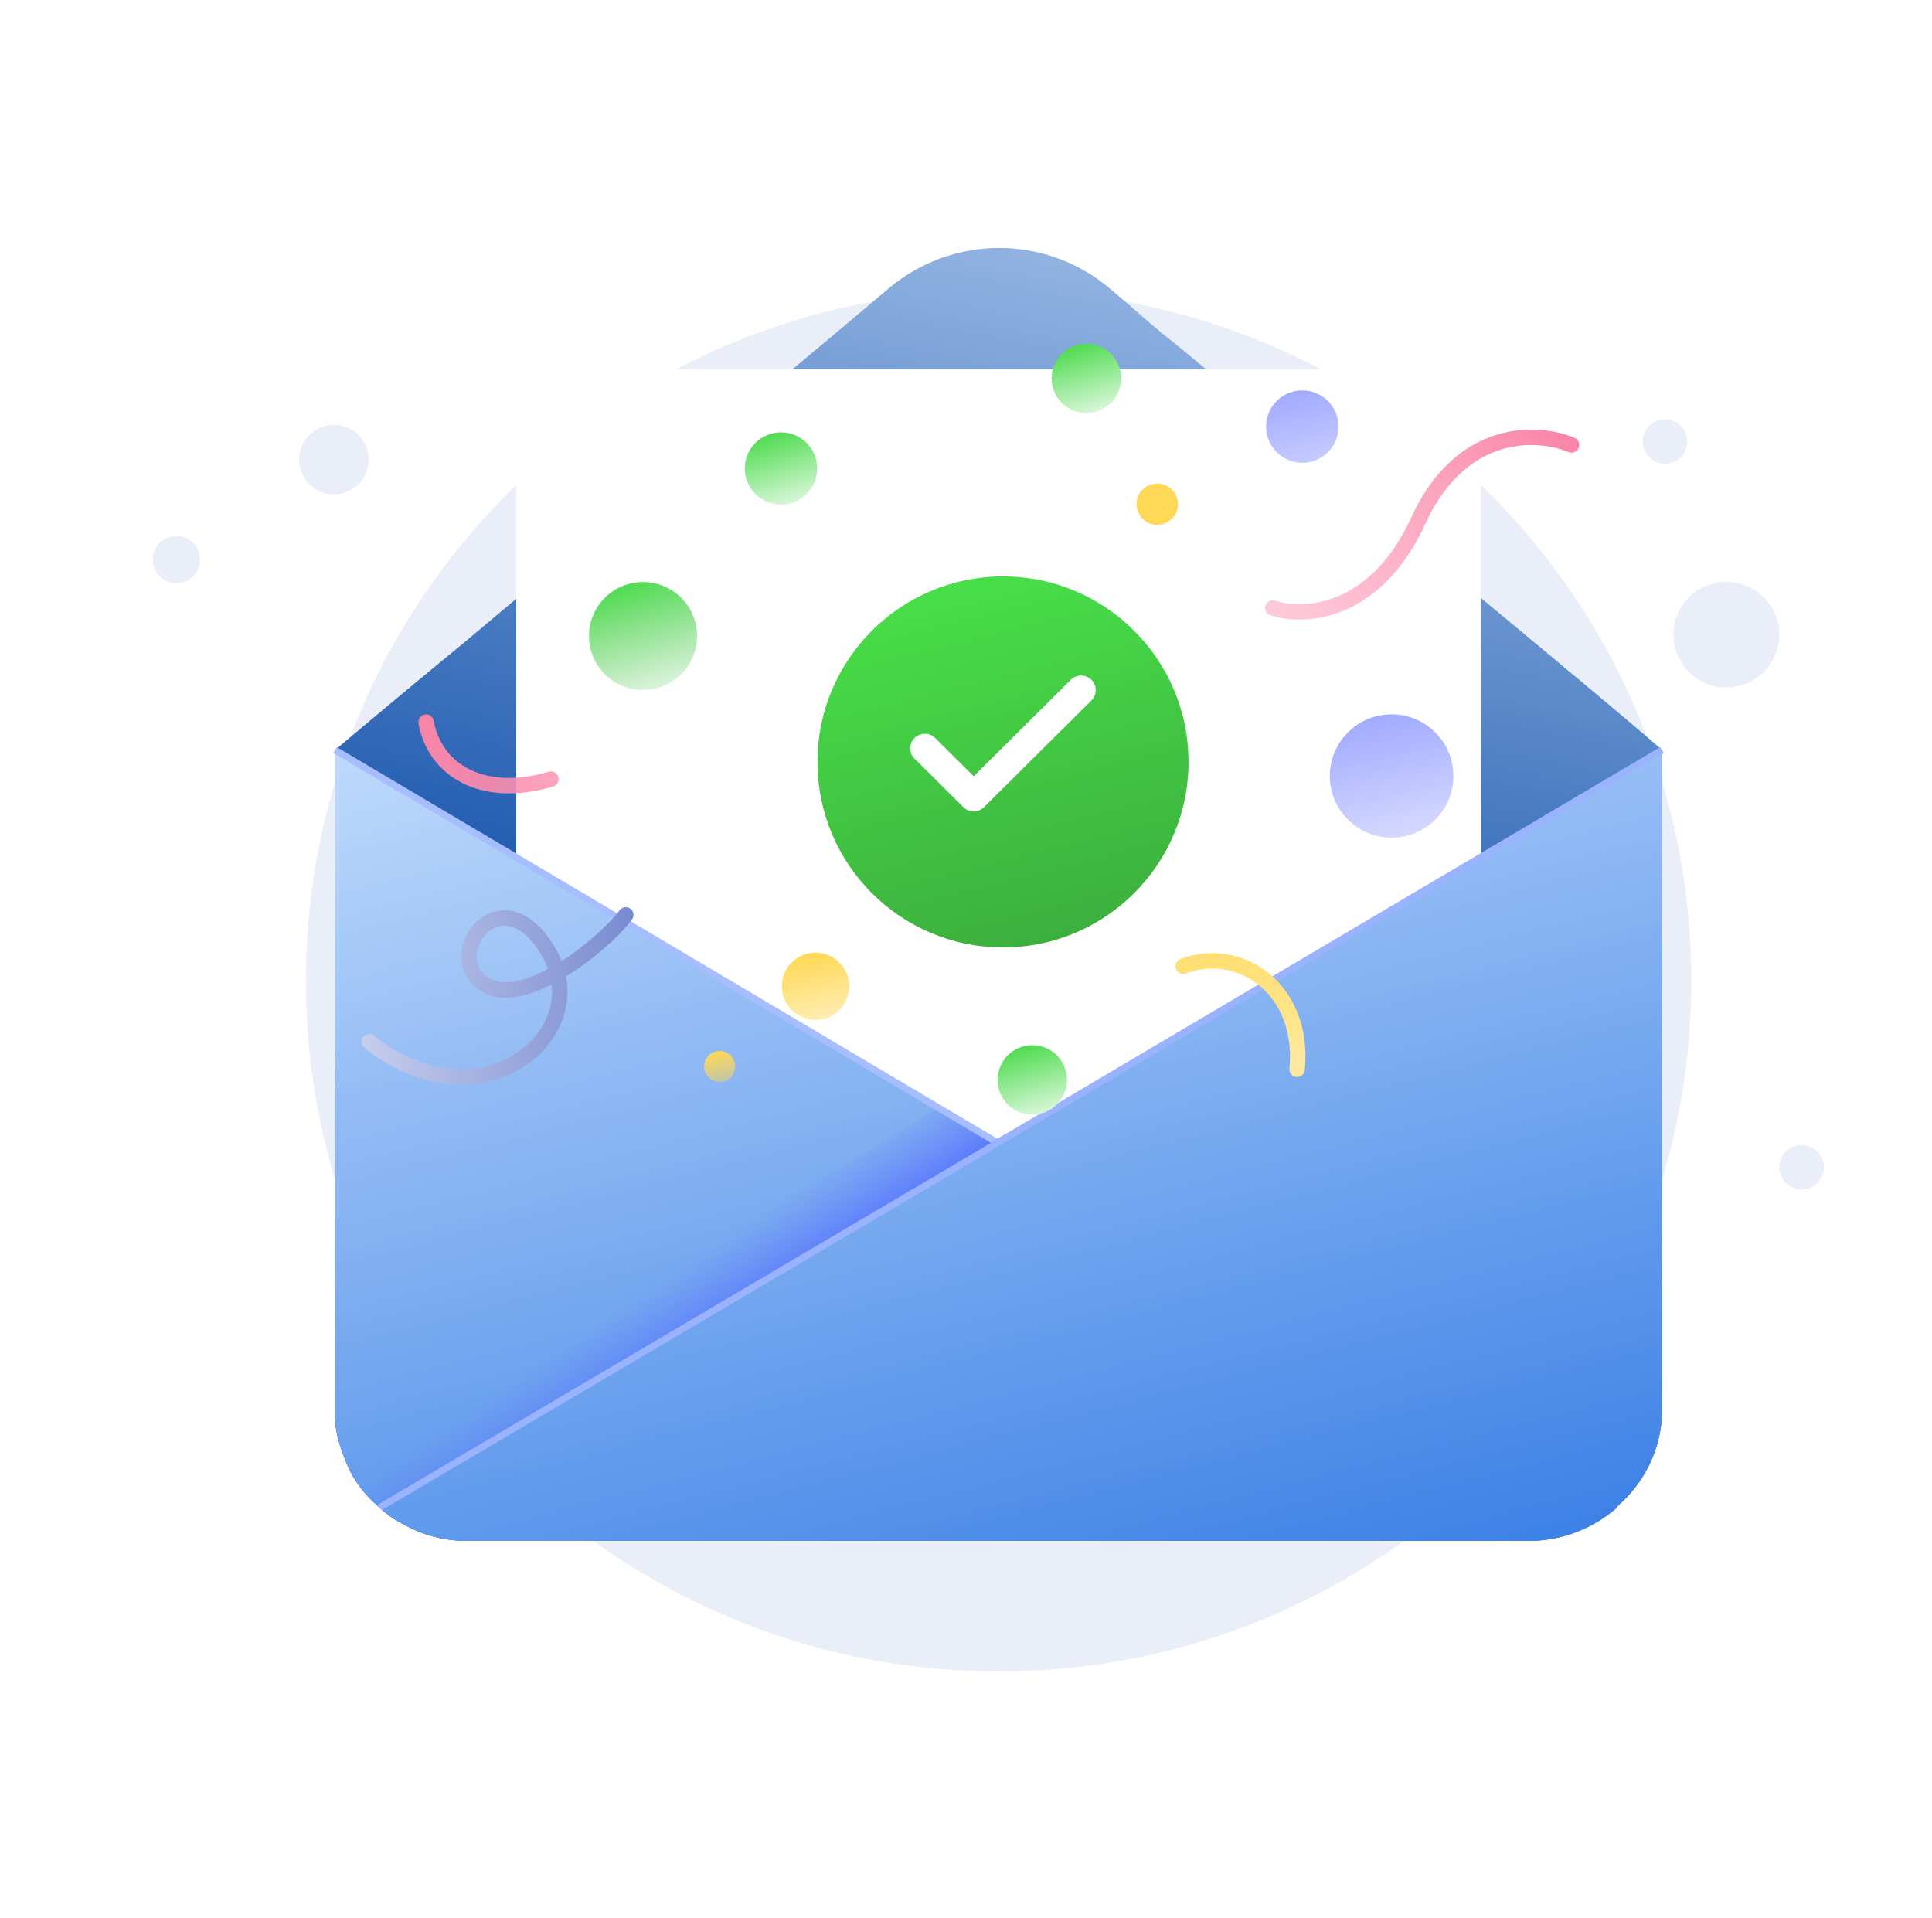 <svg width="141" height="140" viewBox="0 0 141 140" fill="none" xmlns="http://www.w3.org/2000/svg">
<path d="M72.881 121.993C100.801 121.993 123.435 99.423 123.435 71.581C123.435 43.739 100.801 21.168 72.881 21.168C44.96 21.168 22.326 43.739 22.326 71.581C22.326 99.423 44.96 121.993 72.881 121.993Z" fill="#EAEEF9"/>
<path d="M121.29 54.741V102.719C121.29 102.922 121.29 103.023 121.29 103.226C121.188 105.965 119.866 108.399 117.933 110.022C116.204 111.544 113.966 112.457 111.525 112.457H34.117C32.387 112.457 30.861 112.051 29.437 111.239C28.827 110.935 28.217 110.529 27.708 110.022C26.589 109.109 25.674 107.892 25.165 106.472C24.758 105.458 24.453 104.443 24.453 103.328V54.741C24.453 54.741 28.522 51.292 34.32 46.525C40.321 41.453 48.255 34.961 55.172 29.179C59.139 25.832 58.733 26.238 64.836 21.065C69.515 17.109 76.33 17.109 81.009 21.065C82.23 22.079 83.451 23.195 84.671 24.209C87.214 26.238 90.062 28.672 93.012 31.107C99.217 36.28 106.032 41.96 111.423 46.423C116.916 50.988 120.883 54.335 121.29 54.741Z" fill="url(#paint0_linear_19_5916)"/>
<path d="M108.067 32.73V62.957L92.605 72.188L88.028 74.927L78.263 80.708L73.686 83.447L71.753 84.563L69.922 83.447L65.548 80.708L56.291 74.927L51.917 72.188L37.677 63.262V32.73C37.677 29.585 40.22 26.948 43.475 26.948H102.269C105.422 26.948 108.067 29.585 108.067 32.73Z" fill="white"/>
<path d="M121.29 54.74V103.226C121.188 105.964 119.866 108.399 117.933 110.022C116.204 111.543 113.966 112.456 111.525 112.456H34.117C32.387 112.456 30.861 112.05 29.437 111.239C28.827 110.935 28.217 110.529 27.708 110.022C26.589 109.109 25.674 107.892 25.165 106.472C24.758 105.457 24.453 104.443 24.453 103.327V103.226V54.74L67.786 81.823L71.549 84.156L72.872 83.345L74.092 82.635L121.29 54.74Z" fill="#738DFF"/>
<path d="M118.035 110.022C116.306 111.543 114.068 112.456 111.627 112.456H34.117C32.387 112.456 30.861 112.05 29.437 111.239C28.827 110.935 28.217 110.529 27.708 110.022C26.589 109.109 25.674 107.892 25.165 106.472C24.758 105.457 24.453 104.443 24.453 103.327V103.226V54.74L29.539 57.783L72.872 83.446L74.092 84.156L74.194 84.257L113.051 107.182L118.035 110.022Z" fill="url(#paint1_linear_19_5916)"/>
<path d="M74.093 82.635V85.983L29.438 111.24C28.828 110.935 28.218 110.53 27.709 110.023C26.59 109.11 25.675 107.892 25.166 106.472L68.6 80.81L72.364 83.143L72.873 83.345L74.093 82.635Z" fill="url(#paint2_linear_19_5916)"/>
<path d="M24.453 54.74L72.872 83.446" stroke="#A6BDFF" stroke-width="0.495" stroke-miterlimit="10"/>
<path d="M121.29 54.74V103.226C121.188 105.964 119.866 108.399 117.933 110.022C116.204 111.543 113.966 112.456 111.525 112.456H34.116C32.387 112.456 30.861 112.05 29.437 111.239C28.827 110.935 28.217 110.529 27.708 110.022L32.692 107.08L71.549 84.156L72.871 83.345L74.092 82.635L116.204 57.682L121.29 54.74Z" fill="url(#paint3_linear_19_5916)"/>
<path d="M121.29 54.74L74.092 82.635L72.871 83.345L71.549 84.156L27.708 110.022" stroke="#99B3FF" stroke-width="0.495" stroke-miterlimit="10"/>
<path d="M125.988 50.177C128.123 50.177 129.854 48.451 129.854 46.322C129.854 44.194 128.123 42.468 125.988 42.468C123.854 42.468 122.123 44.194 122.123 46.322C122.123 48.451 123.854 50.177 125.988 50.177Z" fill="#EAEEF9"/>
<path d="M24.369 36.078C25.774 36.078 26.912 34.942 26.912 33.542C26.912 32.141 25.774 31.006 24.369 31.006C22.965 31.006 21.826 32.141 21.826 33.542C21.826 34.942 22.965 36.078 24.369 36.078Z" fill="#EAEEF9"/>
<path d="M12.877 42.569C13.832 42.569 14.606 41.797 14.606 40.844C14.606 39.892 13.832 39.12 12.877 39.12C11.922 39.12 11.148 39.892 11.148 40.844C11.148 41.797 11.922 42.569 12.877 42.569Z" fill="#EAEEF9"/>
<path d="M121.512 33.846C122.411 33.846 123.14 33.12 123.14 32.224C123.14 31.327 122.411 30.601 121.512 30.601C120.613 30.601 119.885 31.327 119.885 32.224C119.885 33.12 120.613 33.846 121.512 33.846Z" fill="#EAEEF9"/>
<path d="M131.48 86.82C132.379 86.82 133.108 86.094 133.108 85.197C133.108 84.301 132.379 83.574 131.48 83.574C130.581 83.574 129.853 84.301 129.853 85.197C129.853 86.094 130.581 86.82 131.48 86.82Z" fill="#EAEEF9"/>
<path d="M115.002 111.445L118.155 109.822C118.054 109.924 118.054 109.924 117.952 110.025C117.952 110.025 117.952 110.025 117.85 110.025L115.002 111.445Z" fill="#526DFF"/>
<g filter="url(#filter0_d_19_5916)">
<circle cx="73.2" cy="53.357" r="13.539" fill="url(#paint4_linear_19_5916)"/>
</g>
<g filter="url(#filter1_d_19_5916)">
<path fill-rule="evenodd" clip-rule="evenodd" d="M79.654 48.863C80.072 49.278 80.072 49.95 79.654 50.365L71.816 58.153C71.399 58.568 70.722 58.568 70.305 58.153L66.742 54.613C66.324 54.198 66.324 53.526 66.742 53.111C67.159 52.696 67.836 52.696 68.253 53.111L71.06 55.9L78.143 48.863C78.56 48.448 79.237 48.448 79.654 48.863Z" fill="white"/>
</g>
<ellipse cx="46.928" cy="46.42" rx="3.945" ry="3.938" fill="url(#paint5_linear_19_5916)"/>
<ellipse cx="84.457" cy="36.797" rx="1.513" ry="1.51" fill="#FFD855"/>
<ellipse cx="101.561" cy="56.638" rx="4.509" ry="4.501" fill="url(#paint6_linear_19_5916)"/>
<ellipse cx="59.515" cy="71.984" rx="2.458" ry="2.454" fill="url(#paint7_linear_19_5916)"/>
<ellipse cx="52.522" cy="77.837" rx="1.135" ry="1.132" fill="url(#paint8_linear_19_5916)"/>
<ellipse cx="95.045" cy="31.136" rx="2.647" ry="2.642" fill="url(#paint9_linear_19_5916)"/>
<ellipse cx="79.285" cy="27.619" rx="2.536" ry="2.532" fill="url(#paint10_linear_19_5916)"/>
<ellipse cx="75.341" cy="78.815" rx="2.536" ry="2.532" fill="url(#paint11_linear_19_5916)"/>
<ellipse cx="56.997" cy="34.19" rx="2.64" ry="2.635" fill="url(#paint12_linear_19_5916)"/>
<path d="M92.894 44.372C95.12 45.114 100.357 44.878 103.507 38.002C106.656 31.125 112.274 31.452 114.69 32.475" stroke="url(#paint13_linear_19_5916)" stroke-width="1.127" stroke-linecap="round"/>
<path d="M40.209 56.865C35.103 58.378 31.7 56.109 31.097 52.707" stroke="url(#paint14_linear_19_5916)" stroke-width="1.127" stroke-linecap="round"/>
<path d="M45.674 66.772C43.972 69.04 38.614 73.2 35.841 72.066C31.681 70.364 36.408 63.368 40.001 69.419C43.594 75.469 35.085 82.466 26.954 76.037" stroke="url(#paint15_linear_19_5916)" stroke-width="1.127" stroke-linecap="round"/>
<path d="M86.349 70.515C90.504 68.965 95.231 72.179 94.664 78.041" stroke="url(#paint16_linear_19_5916)" stroke-width="1.127" stroke-linecap="round"/>
<defs>
<filter id="filter0_d_19_5916" x="51.441" y="33.853" width="43.518" height="43.518" filterUnits="userSpaceOnUse" color-interpolation-filters="sRGB">
<feFlood flood-opacity="0" result="BackgroundImageFix"/>
<feColorMatrix in="SourceAlpha" type="matrix" values="0 0 0 0 0 0 0 0 0 0 0 0 0 0 0 0 0 0 127 0" result="hardAlpha"/>
<feOffset dy="2.254"/>
<feGaussianBlur stdDeviation="4.11"/>
<feComposite in2="hardAlpha" operator="out"/>
<feColorMatrix type="matrix" values="0 0 0 0 0.255 0 0 0 0 0.749 0 0 0 0 0.259 0 0 0 0.4 0"/>
<feBlend mode="normal" in2="BackgroundImageFix" result="effect1_dropShadow_19_5916"/>
<feBlend mode="normal" in="SourceGraphic" in2="effect1_dropShadow_19_5916" result="shape"/>
</filter>
<filter id="filter1_d_19_5916" x="65.672" y="48.552" width="15.052" height="11.425" filterUnits="userSpaceOnUse" color-interpolation-filters="sRGB">
<feFlood flood-opacity="0" result="BackgroundImageFix"/>
<feColorMatrix in="SourceAlpha" type="matrix" values="0 0 0 0 0 0 0 0 0 0 0 0 0 0 0 0 0 0 127 0" result="hardAlpha"/>
<feOffset dy="0.756"/>
<feGaussianBlur stdDeviation="0.378"/>
<feComposite in2="hardAlpha" operator="out"/>
<feColorMatrix type="matrix" values="0 0 0 0 0 0 0 0 0 0 0 0 0 0 0 0 0 0 0.1 0"/>
<feBlend mode="normal" in2="BackgroundImageFix" result="effect1_dropShadow_19_5916"/>
<feBlend mode="normal" in="SourceGraphic" in2="effect1_dropShadow_19_5916" result="shape"/>
</filter>
<linearGradient id="paint0_linear_19_5916" x1="88.782" y1="82.397" x2="107.234" y2="-6.864" gradientUnits="userSpaceOnUse">
<stop stop-color="#104EA8"/>
<stop offset="1" stop-color="#D3E7FF"/>
</linearGradient>
<linearGradient id="paint1_linear_19_5916" x1="110.248" y1="120.003" x2="85.984" y2="26.224" gradientUnits="userSpaceOnUse">
<stop stop-color="#3079E4"/>
<stop offset="1" stop-color="#D3E7FF"/>
</linearGradient>
<linearGradient id="paint2_linear_19_5916" x1="52.434" y1="98.82" x2="48.641" y2="93.268" gradientUnits="userSpaceOnUse">
<stop stop-color="#4F6AFF"/>
<stop offset="1" stop-color="#657EFF" stop-opacity="0"/>
</linearGradient>
<linearGradient id="paint3_linear_19_5916" x1="113.503" y1="120.003" x2="89.239" y2="26.224" gradientUnits="userSpaceOnUse">
<stop stop-color="#3079E4"/>
<stop offset="1" stop-color="#D3E7FF"/>
</linearGradient>
<linearGradient id="paint4_linear_19_5916" x1="75.618" y1="67.501" x2="68.601" y2="39.789" gradientUnits="userSpaceOnUse">
<stop stop-color="#3CAE3D"/>
<stop offset="1" stop-color="#48E049"/>
</linearGradient>
<linearGradient id="paint5_linear_19_5916" x1="46.928" y1="42.482" x2="49.773" y2="52.038" gradientUnits="userSpaceOnUse">
<stop stop-color="#52DC53"/>
<stop offset="1" stop-color="#64C764" stop-opacity="0"/>
<stop offset="1" stop-color="white"/>
</linearGradient>
<linearGradient id="paint6_linear_19_5916" x1="101.561" y1="52.138" x2="105.108" y2="68.011" gradientUnits="userSpaceOnUse">
<stop stop-color="#A2ABFF"/>
<stop offset="1" stop-color="white"/>
</linearGradient>
<linearGradient id="paint7_linear_19_5916" x1="59.515" y1="69.53" x2="61.449" y2="78.184" gradientUnits="userSpaceOnUse">
<stop stop-color="#FFD855"/>
<stop offset="1" stop-color="#FFD855" stop-opacity="0"/>
</linearGradient>
<linearGradient id="paint8_linear_19_5916" x1="52.522" y1="76.704" x2="53.415" y2="80.698" gradientUnits="userSpaceOnUse">
<stop stop-color="#FFD855"/>
<stop offset="1" stop-color="#FFD855" stop-opacity="0"/>
</linearGradient>
<linearGradient id="paint9_linear_19_5916" x1="95.045" y1="28.494" x2="97.127" y2="37.813" gradientUnits="userSpaceOnUse">
<stop stop-color="#A2ABFF"/>
<stop offset="1" stop-color="#E2E5FF"/>
</linearGradient>
<linearGradient id="paint10_linear_19_5916" x1="79.285" y1="25.088" x2="81.114" y2="31.23" gradientUnits="userSpaceOnUse">
<stop stop-color="#52DC53"/>
<stop offset="1" stop-color="white"/>
</linearGradient>
<linearGradient id="paint11_linear_19_5916" x1="75.341" y1="76.283" x2="77.17" y2="82.426" gradientUnits="userSpaceOnUse">
<stop stop-color="#52DC53"/>
<stop offset="1" stop-color="white"/>
</linearGradient>
<linearGradient id="paint12_linear_19_5916" x1="56.997" y1="31.555" x2="58.901" y2="37.948" gradientUnits="userSpaceOnUse">
<stop stop-color="#52DC53"/>
<stop offset="1" stop-color="white"/>
</linearGradient>
<linearGradient id="paint13_linear_19_5916" x1="113.083" y1="29.535" x2="88.845" y2="46.219" gradientUnits="userSpaceOnUse">
<stop stop-color="#FA84A7"/>
<stop offset="1" stop-color="#FFB0C8" stop-opacity="0.56"/>
</linearGradient>
<linearGradient id="paint14_linear_19_5916" x1="30.31" y1="55.963" x2="59.359" y2="59.9" gradientUnits="userSpaceOnUse">
<stop stop-color="#FA84A7"/>
<stop offset="1" stop-color="#FFB0C8" stop-opacity="0.56"/>
</linearGradient>
<linearGradient id="paint15_linear_19_5916" x1="51.346" y1="66.015" x2="14.282" y2="65.486" gradientUnits="userSpaceOnUse">
<stop stop-color="#647AC8"/>
<stop offset="1" stop-color="#F7F7FF"/>
</linearGradient>
<linearGradient id="paint16_linear_19_5916" x1="88.249" y1="67.755" x2="90.857" y2="88.554" gradientUnits="userSpaceOnUse">
<stop stop-color="#FFDD68"/>
<stop offset="1" stop-color="#FFF4CF"/>
</linearGradient>
</defs>
</svg>
